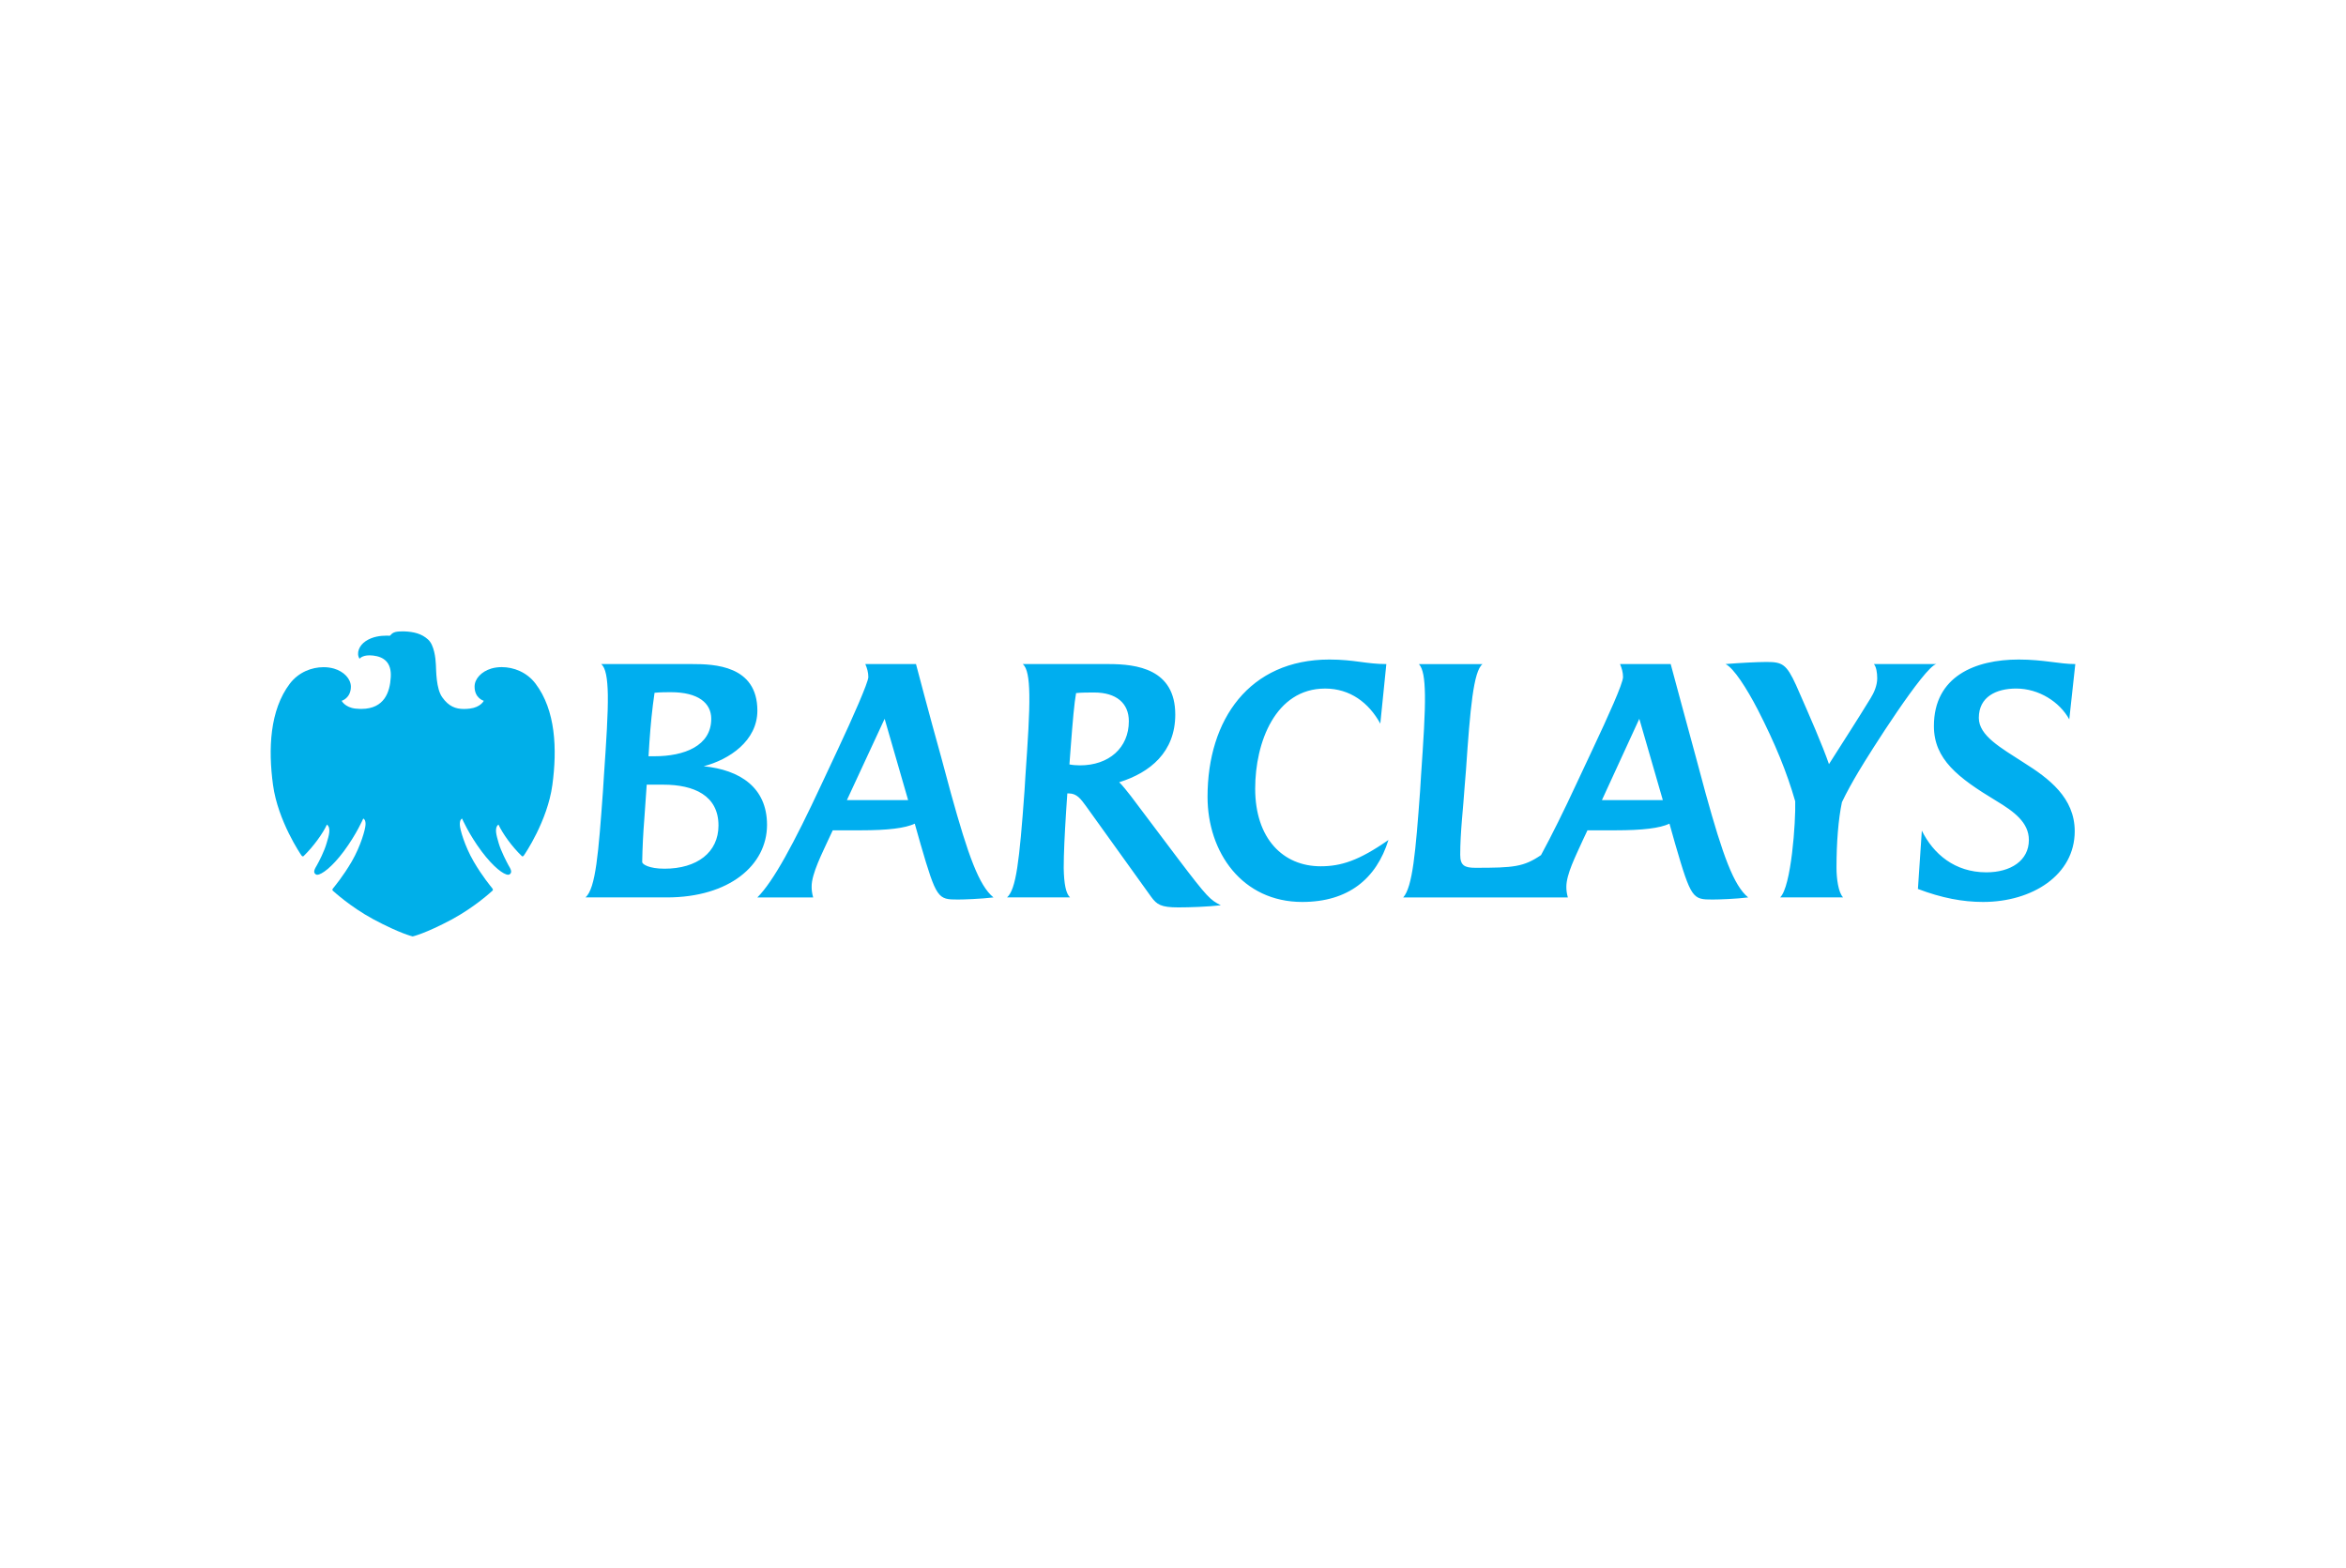 <svg width="202" height="135" viewBox="0 0 202 135" fill="none" xmlns="http://www.w3.org/2000/svg">
<path d="M178.173 61.945C177.342 60.434 175.55 59.289 173.603 59.289C171.891 59.289 170.385 59.992 170.385 61.815C170.385 63.349 172.28 64.39 174.254 65.667C176.408 67.02 178.642 68.684 178.642 71.575C178.642 75.35 174.981 77.665 170.749 77.665C169.009 77.665 167.192 77.327 165.141 76.546L165.477 71.522C166.465 73.528 168.309 75.114 171.033 75.114C173.137 75.114 174.694 74.1 174.694 72.329C174.694 70.819 173.421 69.883 171.865 68.947C168.592 66.969 166.517 65.38 166.517 62.517C166.517 58.222 170.099 56.791 173.811 56.791C175.965 56.791 177.317 57.181 178.692 57.181L178.173 61.945ZM160.026 66.447C159.557 67.228 158.963 68.294 158.597 69.076C158.286 70.559 158.13 72.538 158.13 74.724C158.13 75.635 158.286 76.858 158.701 77.274H153.276C154.235 76.364 154.626 70.769 154.575 68.998C153.848 66.474 152.859 64.053 151.354 61.111C150.396 59.264 149.278 57.519 148.577 57.181C149.796 57.078 151.354 57 152.108 57C153.457 57 153.822 57.181 154.653 59.004C155.949 61.946 156.91 64.156 157.482 65.797C158.858 63.636 159.818 62.153 161.065 60.123C161.376 59.629 161.636 59.004 161.636 58.405C161.636 57.935 161.557 57.416 161.35 57.181H166.725C165.686 57.416 161.012 64.782 160.026 66.447ZM141.151 61.894L137.933 68.894H143.176L141.151 61.894ZM147.46 77.456C145.746 77.456 145.617 77.405 144.24 72.668L143.748 70.924C142.918 71.314 141.436 71.496 139.075 71.496H136.686L136.27 72.381C135.674 73.71 134.869 75.269 134.869 76.365C134.869 76.625 134.895 76.91 134.999 77.275H120.823C121.628 76.365 121.888 73.424 122.277 68.087L122.355 66.812C122.563 63.767 122.72 61.425 122.693 59.786C122.667 58.433 122.537 57.573 122.174 57.183H127.653C126.873 57.782 126.586 61.009 126.224 66.345L126.12 67.62C125.99 69.598 125.731 71.628 125.731 73.606C125.731 74.516 126.094 74.724 127.03 74.724C130.352 74.724 131.184 74.647 132.688 73.631C133.622 71.913 134.688 69.752 135.725 67.515L137.129 64.522C138.453 61.711 139.75 58.847 139.75 58.301C139.75 57.91 139.646 57.546 139.492 57.181H143.853C143.853 57.181 145.618 63.741 146.008 65.145L146.863 68.321C148.343 73.657 149.279 76.259 150.525 77.274C149.485 77.405 148.006 77.456 147.46 77.456V77.456ZM112.127 77.665C106.96 77.665 103.974 73.397 103.974 68.608C103.974 61.946 107.582 56.791 114.462 56.791C116.617 56.791 117.631 57.181 119.369 57.181L118.85 62.309C117.863 60.513 116.253 59.29 114.099 59.29C109.816 59.29 108.076 63.923 108.076 67.905C108.076 72.225 110.491 74.593 113.709 74.593C115.449 74.593 116.98 74.124 119.551 72.329C118.513 75.662 116.098 77.665 112.127 77.665V77.665ZM94.213 59.629C93.72 59.629 93.121 59.629 92.655 59.68C92.499 60.539 92.369 62.023 92.187 64.416L92.082 65.823C92.344 65.876 92.68 65.903 92.992 65.903C95.484 65.903 97.198 64.391 97.198 62.102C97.198 60.539 96.108 59.629 94.213 59.629ZM101.455 78.134C99.976 78.134 99.612 77.899 99.119 77.222L93.511 69.413C93.069 68.815 92.732 68.32 92.032 68.32H91.901L91.799 69.83C91.668 71.886 91.59 73.528 91.59 74.75C91.616 76.103 91.772 76.935 92.136 77.274H86.71C87.488 76.571 87.772 74.229 88.215 68.086L88.293 66.811C88.501 63.793 88.657 61.45 88.63 59.811C88.604 58.379 88.449 57.494 88.059 57.181H95.458C97.872 57.181 101.195 57.599 101.195 61.528C101.195 64.754 99.04 66.525 96.367 67.357C96.626 67.592 97.093 68.191 97.379 68.556L101.455 73.969C104 77.327 104.207 77.483 105.117 77.951C103.974 78.081 102.443 78.134 101.455 78.134ZM76.17 61.894L72.922 68.894H78.193L76.17 61.894H76.17ZM82.477 77.456C80.765 77.456 80.635 77.405 79.259 72.668L78.765 70.924C77.933 71.314 76.454 71.496 74.091 71.496H71.703L71.288 72.381C70.872 73.319 69.859 75.246 69.885 76.365C69.885 76.625 69.911 76.885 70.016 77.275H65.213C66.589 75.896 68.329 72.695 70.743 67.515L72.145 64.523C73.417 61.816 74.767 58.745 74.767 58.302C74.767 57.91 74.665 57.547 74.508 57.182H78.871C78.871 57.182 80.011 61.529 81.025 65.146L81.881 68.322C83.361 73.658 84.295 76.26 85.542 77.275C84.425 77.405 83.023 77.456 82.477 77.456ZM57.761 59.603C57.371 59.603 56.852 59.603 56.359 59.655C56.151 61.06 56.021 62.414 55.918 63.897C55.918 63.897 55.84 65.171 55.84 65.119H56.359C58.903 65.119 61.241 64.235 61.241 61.894C61.241 60.539 60.124 59.603 57.761 59.603ZM57.113 67.566H55.685L55.477 70.533C55.374 71.835 55.321 72.927 55.295 74.229C55.295 74.412 55.866 74.802 57.215 74.802C60.02 74.802 61.864 73.397 61.864 71.08C61.864 68.503 59.76 67.566 57.113 67.566ZM57.424 77.274H50.414C51.297 76.493 51.531 73.448 51.92 68.086L51.998 66.838C52.206 63.792 52.362 61.45 52.336 59.811C52.31 58.405 52.154 57.494 51.764 57.181H59.605C61.474 57.181 65.213 57.286 65.213 61.189C65.213 63.792 62.798 65.406 60.591 65.98C63.707 66.292 66.044 67.801 66.044 71.028C66.043 74.515 62.772 77.274 57.424 77.274Z" fill="#00AEEF"/>
<path d="M34.637 54.368C33.942 54.368 33.798 54.49 33.573 54.742C33.481 54.736 33.388 54.734 33.295 54.734C32.761 54.734 32.075 54.813 31.489 55.205C30.924 55.579 30.655 56.241 30.957 56.726C30.957 56.726 31.159 56.429 31.823 56.429C31.917 56.429 32.02 56.439 32.131 56.448C33.049 56.557 33.728 57.041 33.646 58.321C33.572 59.6 33.094 61.026 31.137 61.043C31.137 61.043 30.885 61.043 30.616 61.017C29.705 60.918 29.419 60.345 29.419 60.345C29.419 60.345 30.206 60.13 30.213 59.129C30.206 58.447 29.614 57.824 28.76 57.572C28.465 57.489 28.16 57.447 27.854 57.45C26.847 57.45 25.717 57.872 24.954 58.87C23.226 61.157 23.086 64.491 23.508 67.592C23.932 70.699 25.898 73.578 25.955 73.656C25.997 73.711 26.035 73.742 26.077 73.742C26.102 73.74 26.127 73.73 26.145 73.712C26.994 72.886 27.804 71.757 28.15 71.002C28.521 71.299 28.327 71.929 28.123 72.602C27.93 73.29 27.459 74.203 27.289 74.497C27.124 74.785 26.904 75.12 27.2 75.295C27.235 75.315 27.274 75.325 27.314 75.323C27.695 75.323 28.591 74.658 29.59 73.322C30.709 71.819 31.276 70.485 31.276 70.485C31.358 70.504 31.495 70.642 31.473 71.021C31.458 71.405 31.064 72.834 30.297 74.165C29.521 75.495 28.805 76.327 28.66 76.516C28.571 76.625 28.647 76.694 28.704 76.738C28.761 76.777 30.133 78.061 32.126 79.145C34.486 80.406 35.533 80.633 35.533 80.633C35.533 80.633 36.578 80.412 38.938 79.152C40.93 78.066 42.308 76.776 42.359 76.733C42.416 76.693 42.49 76.631 42.403 76.511C42.267 76.33 41.548 75.494 40.774 74.164C40.01 72.843 39.6 71.404 39.595 71.025C39.579 70.642 39.707 70.516 39.786 70.484C39.786 70.484 40.359 71.827 41.478 73.321C42.482 74.659 43.37 75.322 43.752 75.322C43.794 75.324 43.834 75.314 43.871 75.294C44.158 75.119 43.944 74.779 43.776 74.495C43.618 74.202 43.141 73.295 42.938 72.601C42.744 71.92 42.542 71.291 42.919 71.001C43.266 71.756 44.07 72.891 44.922 73.706C44.931 73.716 44.942 73.725 44.955 73.731C44.968 73.737 44.981 73.74 44.995 73.741C45.033 73.741 45.073 73.711 45.108 73.66C45.17 73.577 47.14 70.704 47.561 67.591C47.983 64.484 47.844 61.157 46.114 58.869C45.357 57.869 44.218 57.444 43.205 57.444C42.888 57.444 42.586 57.485 42.309 57.565C41.449 57.824 40.859 58.453 40.864 59.128C40.864 60.13 41.656 60.344 41.656 60.344C41.656 60.344 41.391 60.903 40.448 61.017C40.278 61.038 40.108 61.048 39.937 61.048C39.227 61.048 38.63 60.822 38.079 60.042C37.544 59.292 37.562 57.746 37.531 57.231C37.507 56.708 37.395 55.534 36.846 55.056C36.3 54.564 35.633 54.399 34.803 54.367C34.742 54.368 34.688 54.368 34.637 54.368Z" fill="#00AFE9"/>
</svg>
